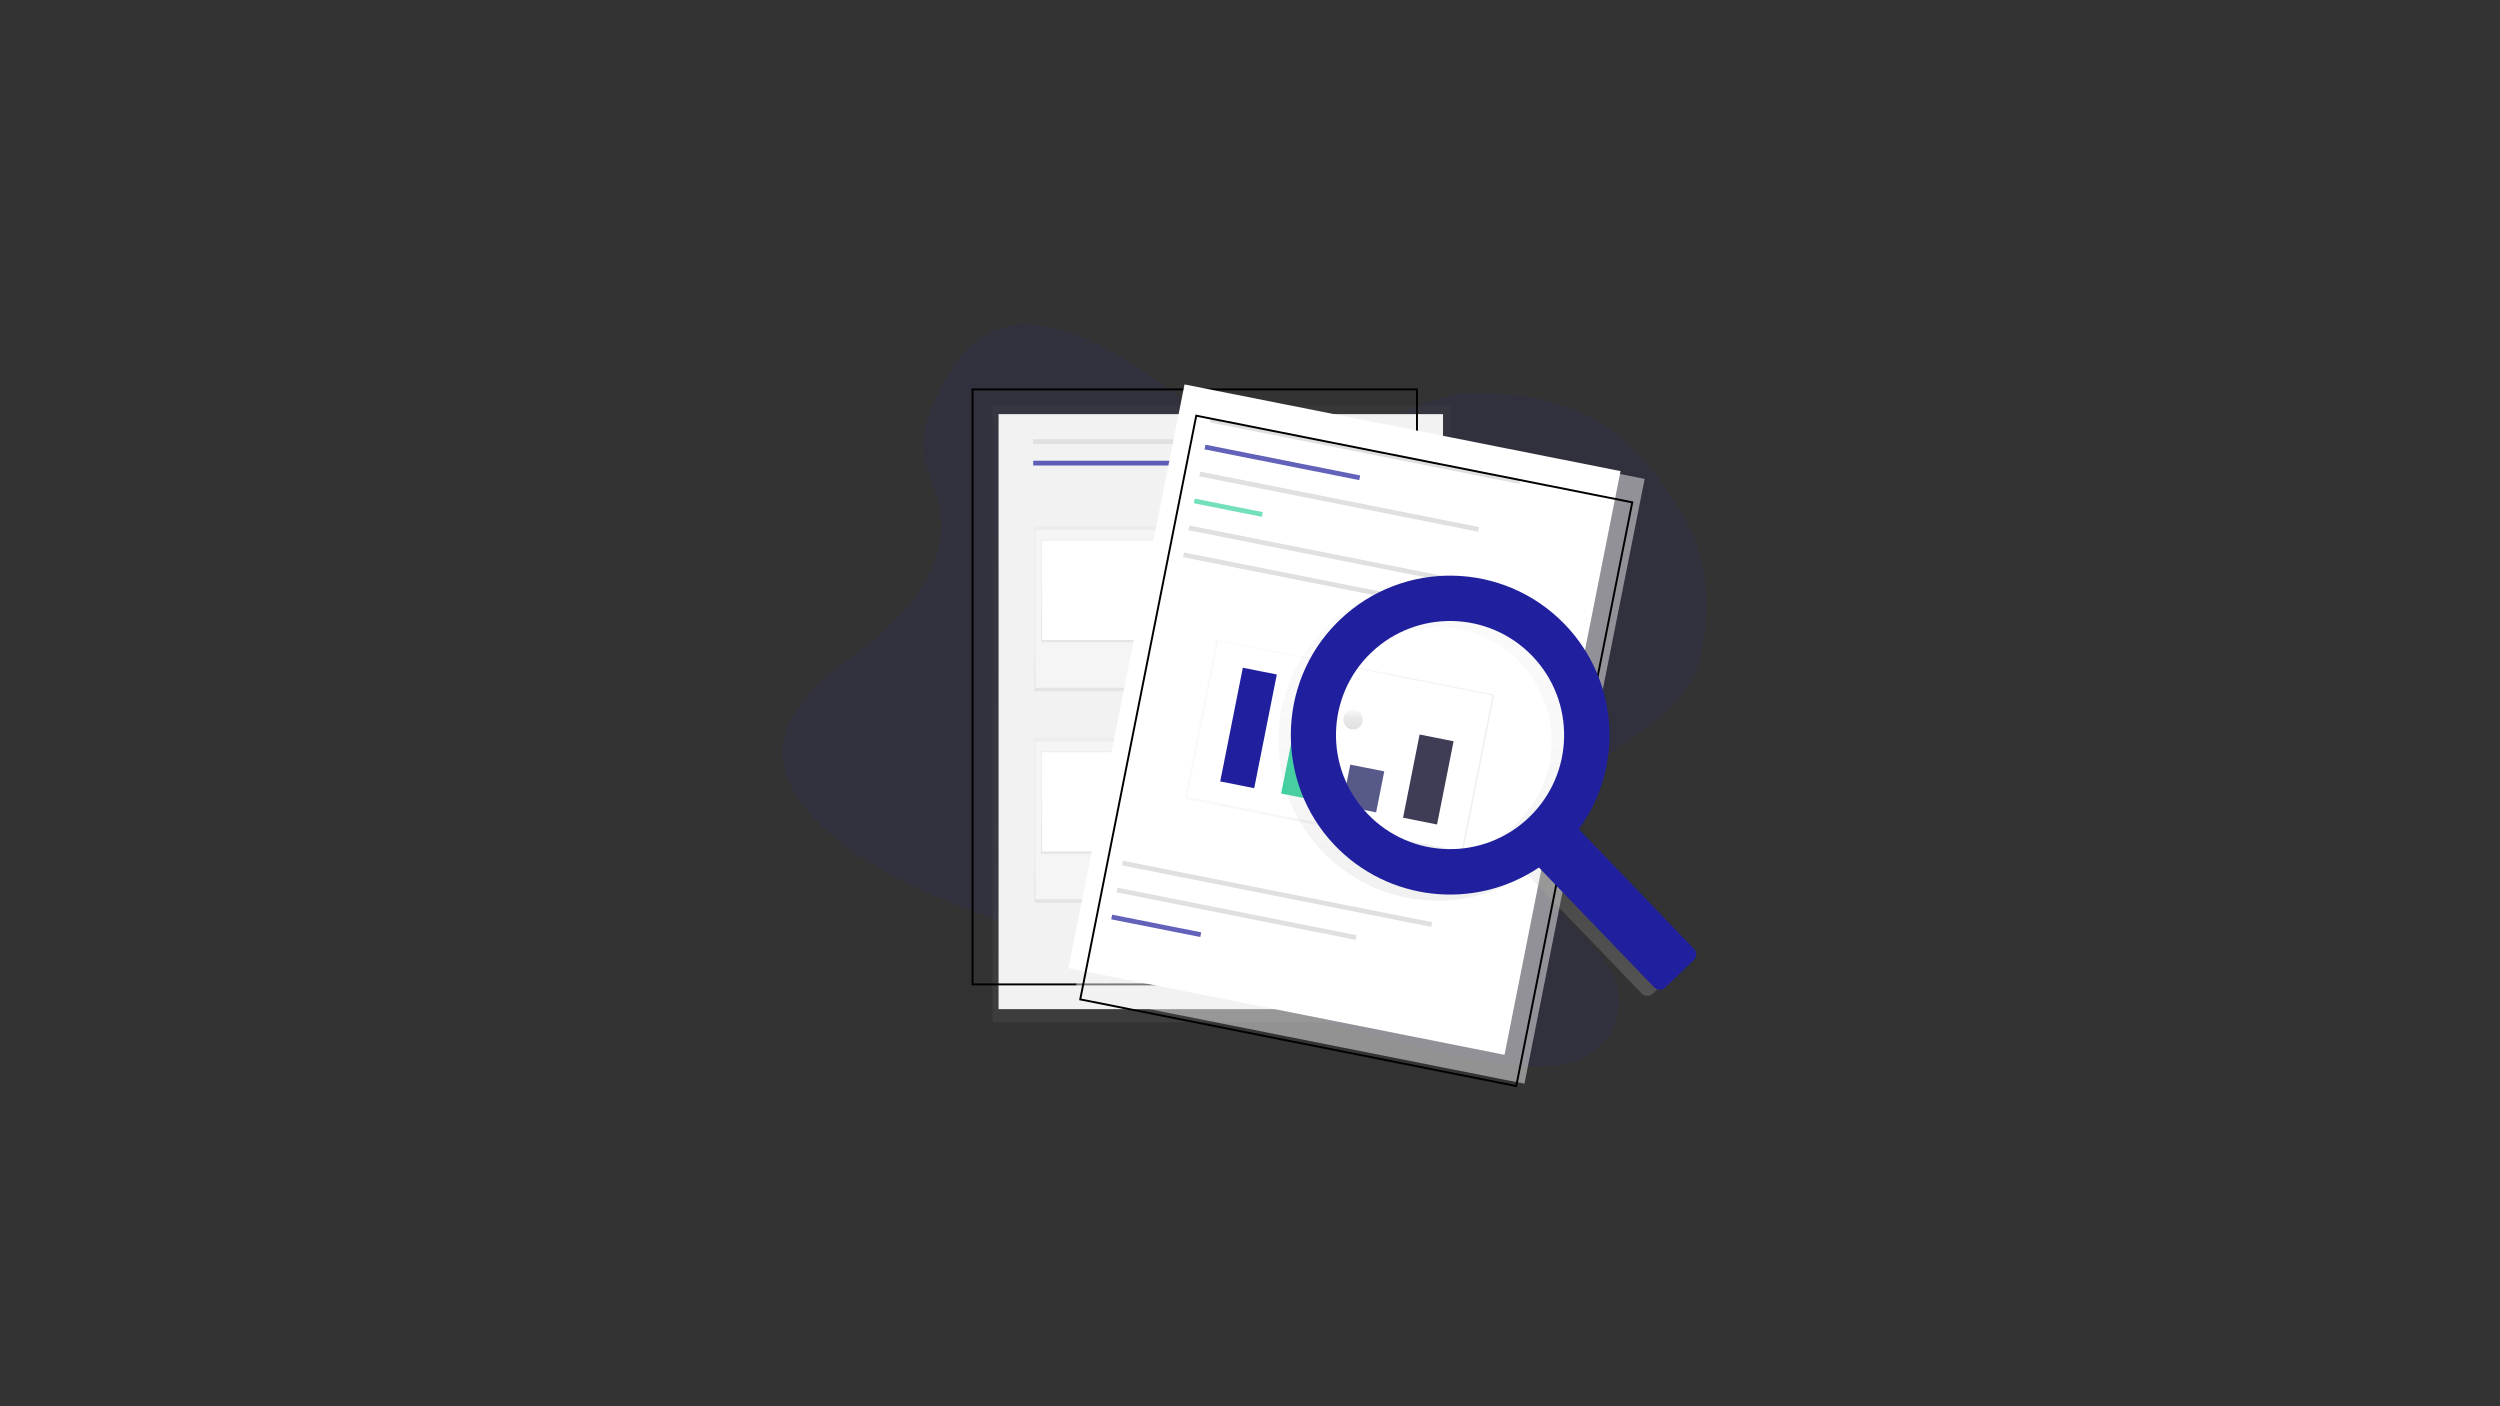 <?xml version="1.0" encoding="utf-8"?>
<!-- Generator: Adobe Illustrator 23.0.4, SVG Export Plug-In . SVG Version: 6.00 Build 0)  -->
<svg version="1.1" id="Layer_1" xmlns="http://www.w3.org/2000/svg" xmlns:xlink="http://www.w3.org/1999/xlink" x="0px" y="0px"
	 viewBox="0 0 1920 1080" style="enable-background:new 0 0 1920 1080;" xml:space="preserve">
<rect x="0" y="0" width="1920" height="1080" fill="#333333" stroke="none"/>
<style type="text/css">
	.st0{opacity:0.1;fill:#20209E;enable-background:new    ;}
	.st1{opacity:0.5;}
	.st2{fill:url(#Rectangle_309_1_);}
	.st3{fill:#F2F2F2;}
	.st4{fill:none;stroke:#000000;stroke-width:1.5;}
	.st5{fill:#E0E0E0;}
	.st6{opacity:0.7;fill:#20209E;enable-background:new    ;}
	.st7{fill:url(#Rectangle_320_1_);}
	.st8{fill:#F5F5F5;}
	.st9{fill:url(#Rectangle_322_1_);}
	.st10{fill:#FFFFFF;}
	.st11{clip-path:url(#SVGID_2_);}
	.st12{opacity:0.4;fill:#3F3D56;enable-background:new    ;}
	.st13{fill:url(#Rectangle_323_1_);}
	.st14{fill:url(#Rectangle_325_1_);}
	.st15{clip-path:url(#SVGID_4_);}
	.st16{opacity:0.4;fill:#BDBDBD;enable-background:new    ;}
	.st17{opacity:0.7;fill:#3AD29F;enable-background:new    ;}
	.st18{fill:url(#Rectangle_336_1_);}
	.st19{fill:#20209E;}
	.st20{fill:#3AD29F;}
	.st21{fill:#575A89;}
	.st22{fill:#3F3D56;}
	.st23{fill:url(#Path_665_1_);}
	.st24{fill:url(#Path_666_1_);}
</style>
<g id="Group_154" transform="translate(-110.24 -1909.689)">
	<path id="Path_775" class="st0" d="M1323.46,2723.28c-17.9,7.48-39.72,6.17-60.32,3.26l-3.46-0.51c-21.49-3.36-42.8-7.8-63.84-13.3
		c-11.31-2.87-22.56-5.89-33.81-8.96l-8.81-2.41c-11.44-3.13-22.9-6.27-34.38-9.43c-11.24-3.09-22.47-6.2-33.7-9.33
		c-14.38-4.01-28.74-8.09-43.08-12.22c-11.2-3.23-22.38-6.52-33.54-9.86c-14.3-4.28-28.56-8.67-42.79-13.17
		c-11.12-3.52-22.2-7.12-33.25-10.81c-14.17-4.73-28.27-9.63-42.32-14.7c-9.54-3.43-19.04-6.96-28.5-10.58l-4.31-1.66
		c-40.59-15.68-81.2-33.96-112.33-62.03l-0.84-0.76c-0.42-0.38-0.83-0.75-1.25-1.14c-5.69-5.23-10.94-10.93-15.67-17.03
		c-8.4-10.94-14.4-23-15.7-35.52c-2.03-19.64,7.83-38.01,21.42-52.45s30.87-25.95,46.66-38.63c4.62-3.72,9.14-7.66,13.48-11.79
		c27.17-25.92,46.96-59.47,37.74-95.27c-1.26-4.59-2.75-9.11-4.47-13.55c-2.7-7.24-5.49-14.5-6.59-21.94
		c-2.59-17.31,4.15-33.83,11.71-49.16c10.08-20.38,23.6-41.52,47.86-48.76c25.17-7.53,54.65,2.25,79.08,15.2
		c38,20.08,70.31,47.66,103.45,73.76c33.15,26.1,101.92-21.71,167.64-38.66c117.39-6.02,150.05,56.75,174.88,96.69
		c27.59,50.6,12.66,100.08,10,112.51c-11.58,31.98-44.08,51.25-74.74,71.83c-3.72,2.49-7.4,5.01-11.03,7.57
		c-2.02,1.43-4.02,2.87-5.99,4.32l0,0c-3.46,2.57-6.84,5.19-10.11,7.88c-16.68,13.84-31.09,32.18-28.97,53.27
		c1.2,11.81,7.15,22.37,15.13,32.43c17.89,22.55,45.97,42.62,53.36,68.79C1358.45,2689.69,1346.19,2713.76,1323.46,2723.28z"/>
	<g id="Group_80" transform="translate(175.425 1953.017)">
		<g id="Group_71" transform="translate(121.118 102.305)" class="st1">
			
				<linearGradient id="Rectangle_309_1_" gradientUnits="userSpaceOnUse" x1="-184.772" y1="934.513" x2="-184.772" y2="935.513" gradientTransform="matrix(352.347 0 0 -473.474 65855.953 443106.938)">
				<stop  offset="0" style="stop-color:#808080;stop-opacity:0.251"/>
				<stop  offset="0.54" style="stop-color:#808080;stop-opacity:0.122"/>
				<stop  offset="1" style="stop-color:#808080;stop-opacity:0.102"/>
			</linearGradient>
			<rect id="Rectangle_309" x="576" y="166" class="st2" width="352.35" height="473.47"/>
		</g>
		<rect id="Rectangle_310" x="701.71" y="274.73" class="st3" width="341.34" height="456.96"/>
		<rect id="Rectangle_346" x="681.71" y="255.73" class="st4" width="341.34" height="456.96"/>
		<rect id="Rectangle_311" x="728.32" y="294" class="st5" width="117.45" height="3.67"/>
		<rect id="Rectangle_312" x="728.32" y="310.51" class="st6" width="117.45" height="3.67"/>
		<rect id="Rectangle_313" x="863.2" y="294" class="st5" width="117.45" height="3.67"/>
		<rect id="Rectangle_314" x="881.55" y="398.61" class="st5" width="117.45" height="3.67"/>
		<rect id="Rectangle_315" x="884.31" y="408.7" class="st5" width="117.45" height="3.67"/>
		<rect id="Rectangle_316" x="889.82" y="418.79" class="st5" width="117.45" height="3.67"/>
		<rect id="Rectangle_317" x="881.55" y="561.02" class="st5" width="117.45" height="3.67"/>
		<rect id="Rectangle_318" x="884.31" y="571.11" class="st5" width="117.45" height="3.67"/>
		<rect id="Rectangle_319" x="889.82" y="581.2" class="st5" width="117.45" height="3.67"/>
		<g id="Group_72" transform="translate(153.239 194.98)" class="st1">
			
				<linearGradient id="Rectangle_320_1_" gradientUnits="userSpaceOnUse" x1="-216.836" y1="842.237" x2="-216.836" y2="843.237" gradientTransform="matrix(124.788 0 0 -126.626 27696.906 106941.719)">
				<stop  offset="0" style="stop-color:#808080;stop-opacity:0.251"/>
				<stop  offset="0.54" style="stop-color:#808080;stop-opacity:0.122"/>
				<stop  offset="1" style="stop-color:#808080;stop-opacity:0.102"/>
			</linearGradient>
			<rect id="Rectangle_320" x="576" y="166" class="st7" width="124.79" height="126.63"/>
		</g>
		<rect id="Rectangle_321" x="730.02" y="363.74" class="st8" width="122.82" height="121.12"/>
		<g id="Group_73" transform="translate(158.354 205.077)" class="st1">
			
				<linearGradient id="Rectangle_322_1_" gradientUnits="userSpaceOnUse" x1="-221.943" y1="832.469" x2="-221.943" y2="833.469" gradientTransform="matrix(114.558 0 0 -78.91 26058.623 65935.078)">
				<stop  offset="0" style="stop-color:#808080;stop-opacity:0.251"/>
				<stop  offset="0.54" style="stop-color:#808080;stop-opacity:0.122"/>
				<stop  offset="1" style="stop-color:#808080;stop-opacity:0.102"/>
			</linearGradient>
			<rect id="Rectangle_322" x="576" y="166" class="st9" width="114.56" height="78.91"/>
		</g>
		<rect id="_Rectangle_3" x="735.14" y="372" class="st10" width="112.98" height="76.16"/>
		<g>
			<defs>
				<rect id="SVGID_1_" x="735.14" y="372" width="112.98" height="76.16"/>
			</defs>
			<clipPath id="SVGID_2_">
				<use xlink:href="#SVGID_1_"  style="overflow:visible;"/>
			</clipPath>
			<g id="Group_74" transform="translate(159.139 205.996)" class="st11">
				<path id="Path_663" class="st12" d="M566.42,239.41l28.45-44.05l11.93,19.27l25.69-26.6l22.02,26.6l19.27-39.45l49.55,78.91
					l-160.58-5.51L566.42,239.41z"/>
				<circle id="Ellipse_81" class="st12" cx="588.45" cy="177.01" r="8.26"/>
			</g>
		</g>
		<g id="Group_75" transform="translate(153.239 357.396)" class="st1">
			
				<linearGradient id="Rectangle_323_1_" gradientUnits="userSpaceOnUse" x1="-216.836" y1="679.821" x2="-216.836" y2="680.821" gradientTransform="matrix(124.788 0 0 -126.626 27696.906 86375.625)">
				<stop  offset="0" style="stop-color:#808080;stop-opacity:0.251"/>
				<stop  offset="0.54" style="stop-color:#808080;stop-opacity:0.122"/>
				<stop  offset="1" style="stop-color:#808080;stop-opacity:0.102"/>
			</linearGradient>
			<rect id="Rectangle_323" x="576" y="166" class="st13" width="124.79" height="126.63"/>
		</g>
		<rect id="Rectangle_324" x="730.02" y="526.15" class="st8" width="122.82" height="121.12"/>
		<g id="Group_76" transform="translate(158.354 367.492)" class="st1">
			
				<linearGradient id="Rectangle_325_1_" gradientUnits="userSpaceOnUse" x1="-221.943" y1="670.054" x2="-221.943" y2="671.054" gradientTransform="matrix(114.558 0 0 -78.91 26058.623 53118.906)">
				<stop  offset="0" style="stop-color:#808080;stop-opacity:0.251"/>
				<stop  offset="0.54" style="stop-color:#808080;stop-opacity:0.122"/>
				<stop  offset="1" style="stop-color:#808080;stop-opacity:0.102"/>
			</linearGradient>
			<rect id="Rectangle_325" x="576" y="166" class="st14" width="114.56" height="78.91"/>
		</g>
		<rect id="_Rectangle_4" x="735.14" y="534.4" class="st10" width="112.98" height="76.16"/>
		<g>
			<defs>
				<rect id="SVGID_3_" x="735.14" y="534.4" width="112.98" height="76.16"/>
			</defs>
			<clipPath id="SVGID_4_">
				<use xlink:href="#SVGID_3_"  style="overflow:visible;"/>
			</clipPath>
			<g id="Group_77" transform="translate(159.139 368.404)" class="st15">
				<path id="Path_664" class="st16" d="M566.42,239.41l28.45-44.05l11.93,19.27l25.69-26.61l22.02,26.61l19.27-39.46l49.55,78.91
					l-160.58-5.5L566.42,239.41z"/>
				<circle id="Ellipse_82" class="st16" cx="588.45" cy="177.02" r="8.26"/>
			</g>
		</g>
		<g id="Group_78" transform="translate(172.847 78.911)" class="st1">
			
				<rect id="Rectangle_326" x="569.2" y="267.36" transform="matrix(0.195 -0.981 0.981 0.195 213.817 1147.563)" class="st3" width="473.47" height="352.35"/>
		</g>
		
			<rect id="Rectangle_327" x="738.76" y="338.8" transform="matrix(0.195 -0.981 0.981 0.195 279.011 1358.856)" class="st10" width="456.96" height="341.34"/>
		
			<rect id="Rectangle_328" x="981.22" y="181.92" transform="matrix(0.195 -0.981 0.981 0.195 494.209 1208.166)" class="st5" width="3.67" height="242.24"/>
		
			<rect id="Rectangle_329" x="913.61" y="522.12" transform="matrix(0.195 -0.981 0.981 0.195 106.106 1415.745)" class="st5" width="3.67" height="242.24"/>
		
			<rect id="Rectangle_330" x="882.49" y="564.97" transform="matrix(0.195 -0.981 0.981 0.195 66.019 1397.56)" class="st5" width="3.67" height="187.19"/>
		
			<rect id="Rectangle_331" x="820.78" y="632.96" transform="matrix(0.195 -0.981 0.981 0.195 7.252 1344.484)" class="st6" width="3.67" height="69.73"/>
		
			<rect id="Rectangle_332" x="917.69" y="251.38" transform="matrix(0.195 -0.981 0.981 0.195 434.342 1153.026)" class="st6" width="3.67" height="121.12"/>
		
			<rect id="Rectangle_333" x="961.29" y="232.92" transform="matrix(0.195 -0.981 0.981 0.195 439.841 1220.08)" class="st5" width="3.67" height="218.38"/>
		
			<rect id="Rectangle_334" x="876.17" y="320.11" transform="matrix(0.195 -0.981 0.981 0.195 366.798 1140.304)" class="st17" width="3.67" height="53.22"/>
		
			<rect id="Rectangle_335" x="964.76" y="264.72" transform="matrix(0.195 -0.981 0.981 0.195 399.748 1258.693)" class="st5" width="3.67" height="242.24"/>
		<g id="Group_79" transform="translate(268.768 281.868)" class="st1">
			
				<linearGradient id="Rectangle_336_1_" gradientUnits="userSpaceOnUse" x1="-331.894" y1="755.156" x2="-331.894" y2="755.73" gradientTransform="matrix(24.324 -122.394 -213.292 -42.388 169870.484 -8357.431)">
				<stop  offset="0" style="stop-color:#808080;stop-opacity:0.251"/>
				<stop  offset="0.54" style="stop-color:#808080;stop-opacity:0.122"/>
				<stop  offset="1" style="stop-color:#808080;stop-opacity:0.102"/>
			</linearGradient>
			<polygon id="Rectangle_336" class="st18" points="576,288.39 600.32,166 813.62,208.39 789.29,330.78 			"/>
		</g>
		
			<rect id="Rectangle_337" x="902.68" y="422.45" transform="matrix(0.195 -0.981 0.981 0.195 256.21 1371.758)" class="st10" width="122.04" height="214.71"/>
		
			<rect id="Rectangle_338" x="960.65" y="285.43" transform="matrix(0.195 -0.981 0.981 0.195 376.127 1271.328)" class="st5" width="3.67" height="242.24"/>
		
			<rect id="Rectangle_339" x="849.01" y="502.56" transform="matrix(0.195 -0.981 0.981 0.195 213.381 1291.684)" class="st19" width="89.01" height="26.61"/>
		
			<rect id="Rectangle_340" x="907.62" y="526.26" transform="matrix(0.195 -0.981 0.981 0.195 225.506 1353.858)" class="st20" width="59.64" height="26.61"/>
		
			<rect id="Rectangle_341" x="965.51" y="549.06" transform="matrix(0.195 -0.981 0.981 0.195 238.666 1415.491)" class="st21" width="32.11" height="26.61"/>
		
			<rect id="Rectangle_342" x="999.01" y="542.16" transform="matrix(0.195 -0.981 0.981 0.195 285.699 1458.997)" class="st22" width="65.15" height="26.61"/>
		
			<linearGradient id="Path_665_1_" gradientUnits="userSpaceOnUse" x1="-63.65" y1="1036.889" x2="-63.65" y2="1037.889" gradientTransform="matrix(311.425 0 0 -318.082 20894.334 330536.844)">
			<stop  offset="0" style="stop-color:#B3B3B3;stop-opacity:0.251"/>
			<stop  offset="0.54" style="stop-color:#B3B3B3;stop-opacity:0.102"/>
			<stop  offset="1" style="stop-color:#B3B3B3;stop-opacity:0.051"/>
		</linearGradient>
		<path id="Path_665" class="st23" d="M1127.14,441.01c-46.89-48.76-124.42-50.29-173.19-3.4c-0.71,0.68-1.42,1.38-2.11,2.08
			c-46.36,46.73-47.14,122.83-1.8,170.56c41.13,43.29,107.48,50.61,157.06,17.33l88.54,92.09c2.28,2.37,6.06,2.45,8.43,0.16
			l22.06-21.21c2.37-2.28,2.45-6.06,0.17-8.43l-88.52-92.09C1172.83,550.09,1168.34,483.85,1127.14,441.01L1127.14,441.01z
			 M1099.56,589.07c-34.88,33.53-90.34,32.44-123.87-2.44c-33.53-34.88-32.44-90.34,2.44-123.87
			c34.88-33.53,90.34-32.44,123.87,2.44C1135.53,500.08,1134.44,555.54,1099.56,589.07
			C1099.57,589.07,1099.56,589.07,1099.56,589.07z"/>
		
			<linearGradient id="Path_666_1_" gradientUnits="userSpaceOnUse" x1="-62.941" y1="1041.178" x2="-62.941" y2="1042.178" gradientTransform="matrix(14.796 0 0 -15.314 1905.225 16461.481)">
			<stop  offset="0" style="stop-color:#000000;stop-opacity:0.122"/>
			<stop  offset="0.55" style="stop-color:#000000;stop-opacity:0.09"/>
			<stop  offset="1" style="stop-color:#000000;stop-opacity:0.02"/>
		</linearGradient>
		<path id="Path_666" class="st24" d="M973.96,501.55c-9.85,0-9.87,15.31,0,15.31S983.83,501.55,973.96,501.55z"/>
		
			<rect id="Rectangle_347" x="747.76" y="362.8" transform="matrix(0.195 -0.981 0.981 0.195 262.716 1387.006)" class="st4" width="456.96" height="341.34"/>
		<path id="Path_668" class="st19" d="M1136.75,436.35c-46.89-48.76-124.42-50.29-173.19-3.4c-0.71,0.68-1.42,1.38-2.11,2.08
			c-46.36,46.73-47.14,122.83-1.8,170.56c41.13,43.29,107.49,50.61,157.06,17.32l88.53,92.1c2.28,2.37,6.06,2.45,8.43,0.16
			l22.06-21.21c2.37-2.28,2.45-6.06,0.17-8.43l-88.54-92.09C1182.4,545.44,1177.93,479.21,1136.75,436.35L1136.75,436.35z
			 M1109.17,584.36c-34.88,33.53-90.34,32.44-123.87-2.44c-33.53-34.88-32.44-90.34,2.44-123.87
			c34.88-33.53,90.33-32.44,123.87,2.43C1145.14,495.36,1144.05,550.82,1109.17,584.36
			C1109.17,584.36,1109.17,584.36,1109.17,584.36L1109.17,584.36z"/>
	</g>
</g>
</svg>
